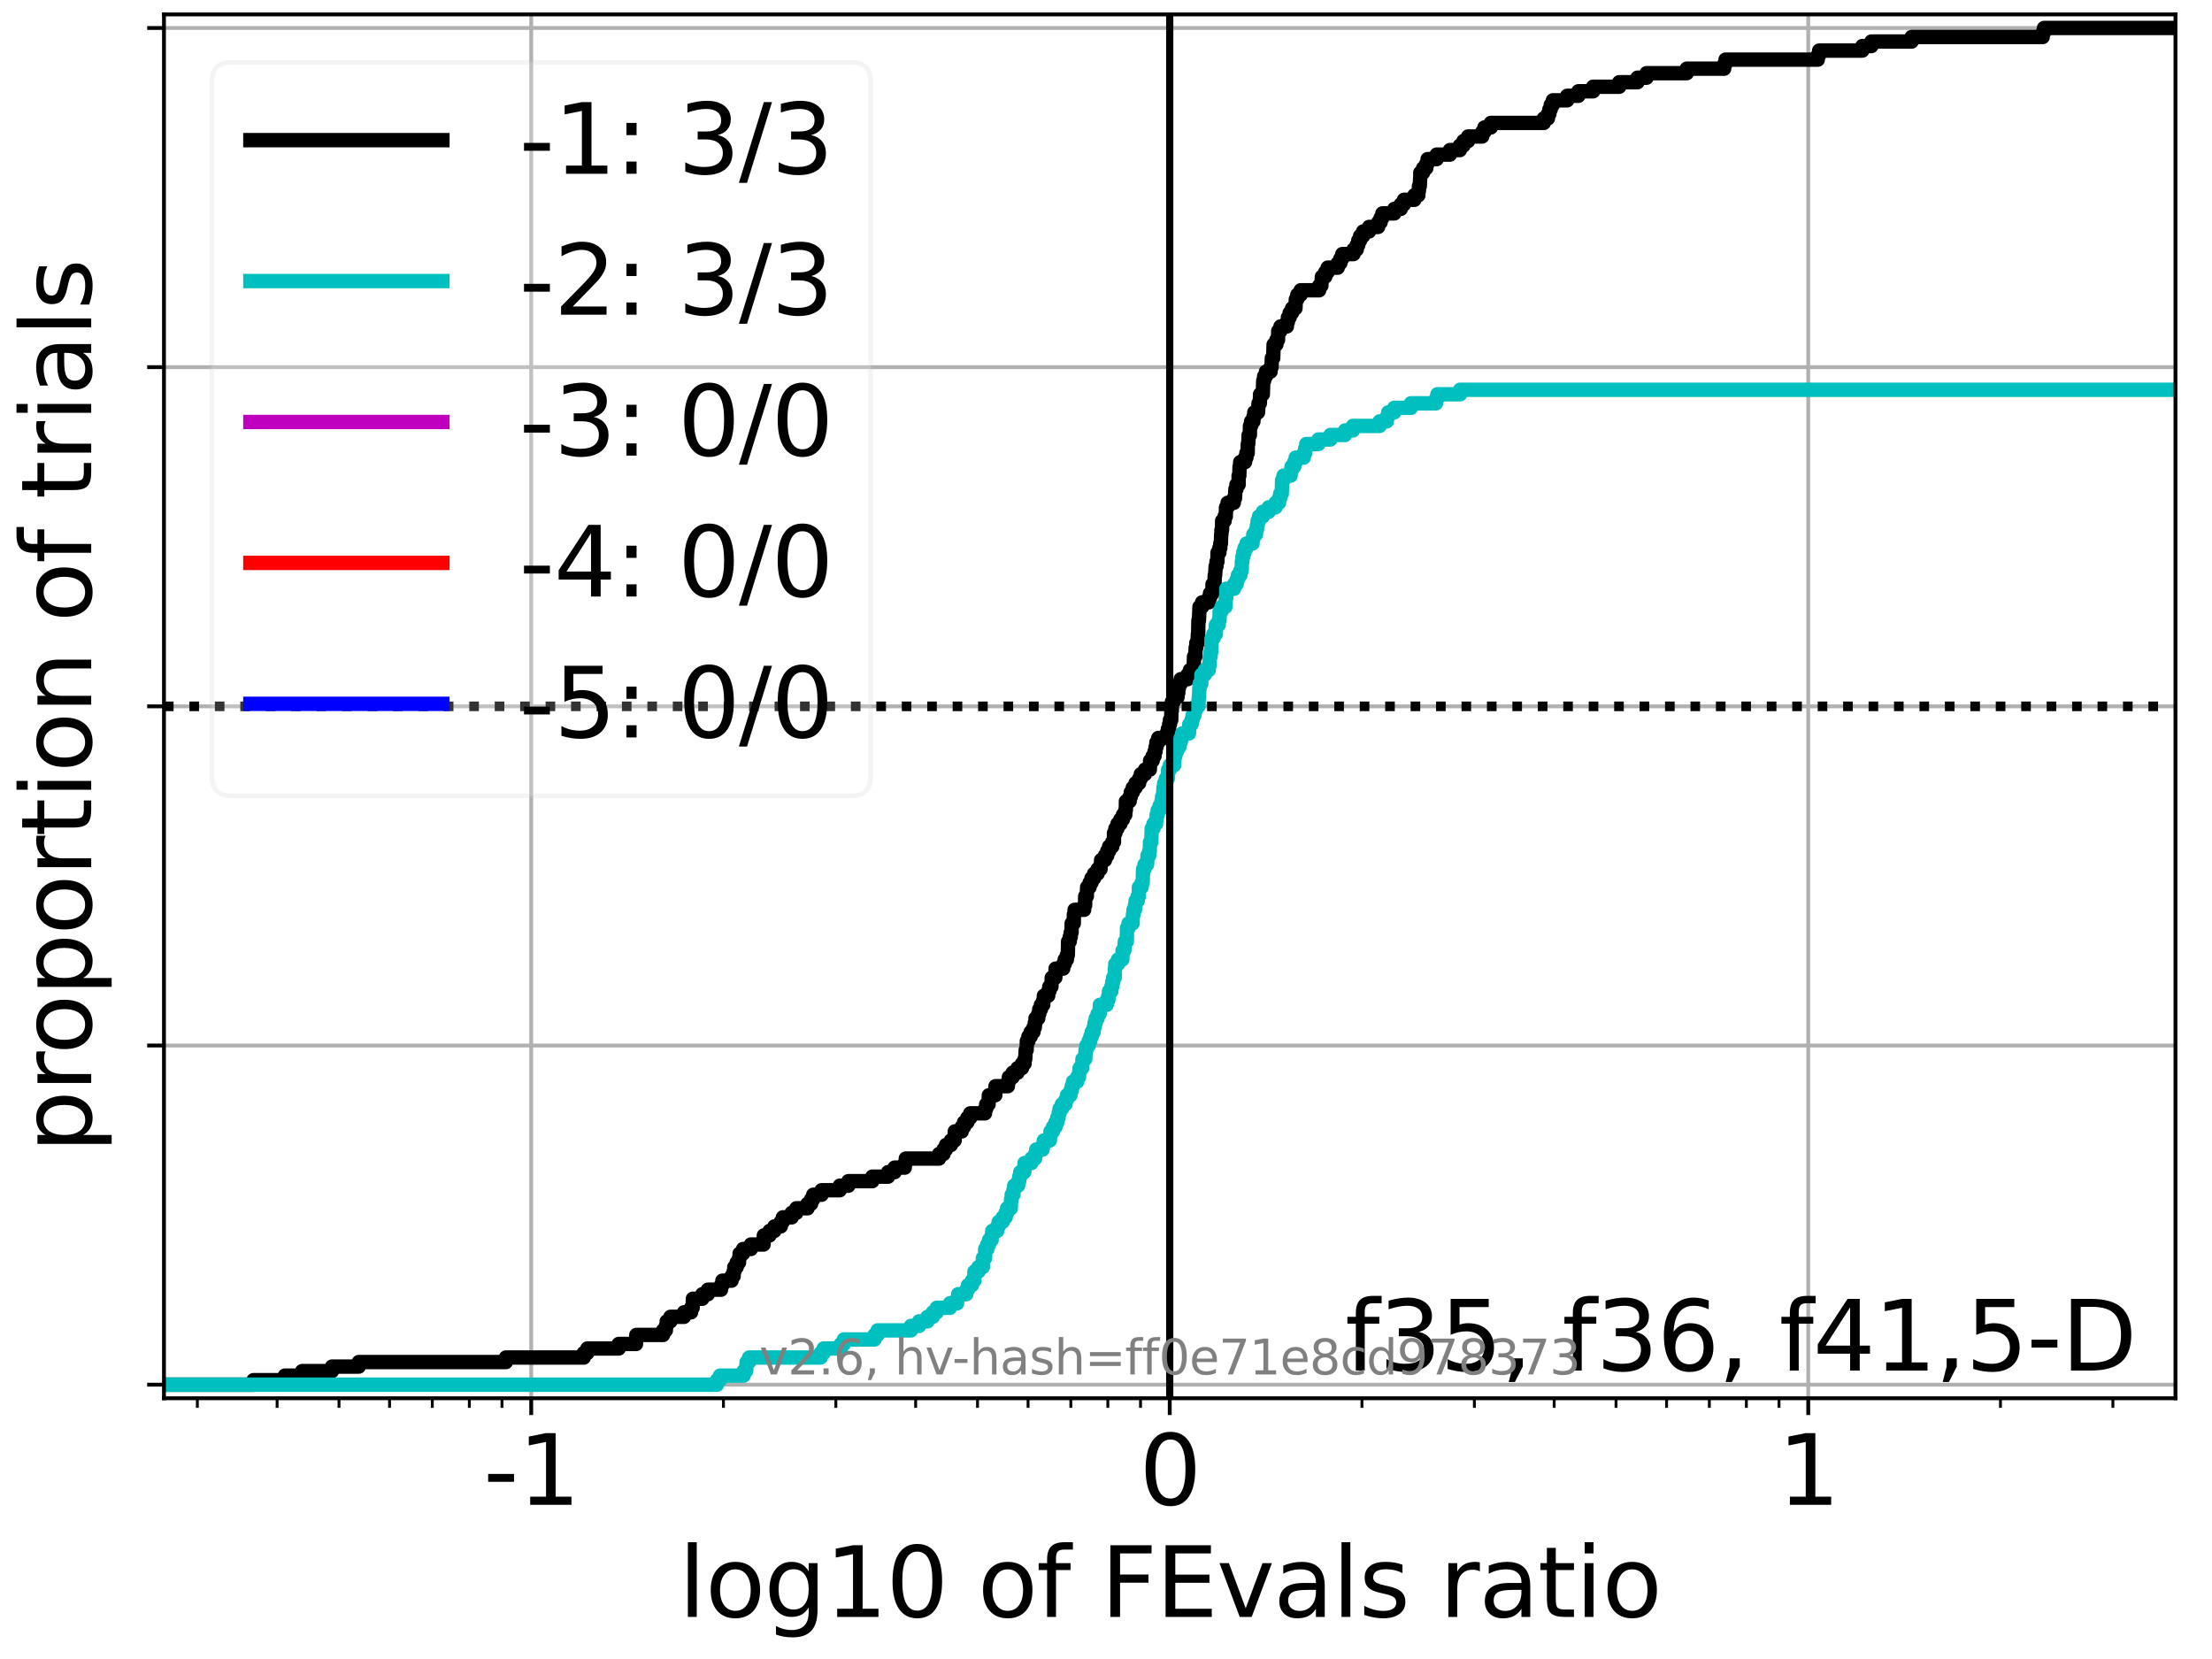 <?xml version="1.0" encoding="utf-8" standalone="no"?>
<!DOCTYPE svg PUBLIC "-//W3C//DTD SVG 1.1//EN"
  "http://www.w3.org/Graphics/SVG/1.1/DTD/svg11.dtd">
<svg xmlns:xlink="http://www.w3.org/1999/xlink" width="460.8pt" height="345.6pt" viewBox="0 0 460.8 345.6" xmlns="http://www.w3.org/2000/svg" version="1.1">
 <defs>
  <style type="text/css">*{stroke-linejoin: round; stroke-linecap: butt}</style>
 </defs>
 <g id="figure_1">
  <g id="patch_1">
   <path d="M 0 345.6 
L 460.8 345.6 
L 460.8 0 
L 0 0 
z
" style="fill: #ffffff"/>
  </g>
  <g id="axes_1">
   <g id="patch_2">
    <path d="M 34.16 291.28 
L 453.192 291.28 
L 453.192 3 
L 34.16 3 
z
" style="fill: #ffffff"/>
   </g>
   <g id="matplotlib.axis_1">
    <g id="xtick_1">
     <g id="line2d_1">
      <path d="M 110.661 291.28 
L 110.661 3 
" clip-path="url(#p2dbc96696a)" style="fill: none; stroke: #b0b0b0; stroke-width: 0.8; stroke-linecap: square"/>
     </g>
     <g id="line2d_2">
      <defs>
       <path id="m1ce95de4ff" d="M 0 0 
L 0 3.5 
" style="stroke: #000000; stroke-width: 0.8"/>
      </defs>
      <g>
       <use xlink:href="#m1ce95de4ff" x="110.661" y="291.28" style="stroke: #000000; stroke-width: 0.8"/>
      </g>
     </g>
     <g id="text_1">
      <!-- -1 -->
      <g transform="translate(100.691 313.477) scale(0.2 -0.2)">
       <defs>
        <path id="DejaVuSans-2d" d="M 313 2009 
L 1997 2009 
L 1997 1497 
L 313 1497 
L 313 2009 
z
" transform="scale(0.016)"/>
        <path id="DejaVuSans-31" d="M 794 531 
L 1825 531 
L 1825 4091 
L 703 3866 
L 703 4441 
L 1819 4666 
L 2450 4666 
L 2450 531 
L 3481 531 
L 3481 0 
L 794 0 
L 794 531 
z
" transform="scale(0.016)"/>
       </defs>
       <use xlink:href="#DejaVuSans-2d"/>
       <use xlink:href="#DejaVuSans-31" x="36.084"/>
      </g>
     </g>
    </g>
    <g id="xtick_2">
     <g id="line2d_3">
      <path d="M 243.676 291.28 
L 243.676 3 
" clip-path="url(#p2dbc96696a)" style="fill: none; stroke: #b0b0b0; stroke-width: 0.8; stroke-linecap: square"/>
     </g>
     <g id="line2d_4">
      <g>
       <use xlink:href="#m1ce95de4ff" x="243.676" y="291.28" style="stroke: #000000; stroke-width: 0.8"/>
      </g>
     </g>
     <g id="text_2">
      <!-- 0 -->
      <g transform="translate(237.314 313.477) scale(0.2 -0.2)">
       <defs>
        <path id="DejaVuSans-30" d="M 2034 4250 
Q 1547 4250 1301 3770 
Q 1056 3291 1056 2328 
Q 1056 1369 1301 889 
Q 1547 409 2034 409 
Q 2525 409 2770 889 
Q 3016 1369 3016 2328 
Q 3016 3291 2770 3770 
Q 2525 4250 2034 4250 
z
M 2034 4750 
Q 2819 4750 3233 4129 
Q 3647 3509 3647 2328 
Q 3647 1150 3233 529 
Q 2819 -91 2034 -91 
Q 1250 -91 836 529 
Q 422 1150 422 2328 
Q 422 3509 836 4129 
Q 1250 4750 2034 4750 
z
" transform="scale(0.016)"/>
       </defs>
       <use xlink:href="#DejaVuSans-30"/>
      </g>
     </g>
    </g>
    <g id="xtick_3">
     <g id="line2d_5">
      <path d="M 376.691 291.28 
L 376.691 3 
" clip-path="url(#p2dbc96696a)" style="fill: none; stroke: #b0b0b0; stroke-width: 0.8; stroke-linecap: square"/>
     </g>
     <g id="line2d_6">
      <g>
       <use xlink:href="#m1ce95de4ff" x="376.691" y="291.28" style="stroke: #000000; stroke-width: 0.8"/>
      </g>
     </g>
     <g id="text_3">
      <!-- 1 -->
      <g transform="translate(370.328 313.477) scale(0.2 -0.2)">
       <use xlink:href="#DejaVuSans-31"/>
      </g>
     </g>
    </g>
    <g id="xtick_4">
     <g id="line2d_7">
      <defs>
       <path id="mf9bab239f4" d="M 0 0 
L 0 2 
" style="stroke: #000000; stroke-width: 0.6"/>
      </defs>
      <g>
       <use xlink:href="#mf9bab239f4" x="41.111" y="291.28" style="stroke: #000000; stroke-width: 0.6"/>
      </g>
     </g>
    </g>
    <g id="xtick_5">
     <g id="line2d_8">
      <g>
       <use xlink:href="#mf9bab239f4" x="57.729" y="291.28" style="stroke: #000000; stroke-width: 0.6"/>
      </g>
     </g>
    </g>
    <g id="xtick_6">
     <g id="line2d_9">
      <g>
       <use xlink:href="#mf9bab239f4" x="70.62" y="291.28" style="stroke: #000000; stroke-width: 0.6"/>
      </g>
     </g>
    </g>
    <g id="xtick_7">
     <g id="line2d_10">
      <g>
       <use xlink:href="#mf9bab239f4" x="81.152" y="291.28" style="stroke: #000000; stroke-width: 0.6"/>
      </g>
     </g>
    </g>
    <g id="xtick_8">
     <g id="line2d_11">
      <g>
       <use xlink:href="#mf9bab239f4" x="90.057" y="291.28" style="stroke: #000000; stroke-width: 0.6"/>
      </g>
     </g>
    </g>
    <g id="xtick_9">
     <g id="line2d_12">
      <g>
       <use xlink:href="#mf9bab239f4" x="97.771" y="291.28" style="stroke: #000000; stroke-width: 0.6"/>
      </g>
     </g>
    </g>
    <g id="xtick_10">
     <g id="line2d_13">
      <g>
       <use xlink:href="#mf9bab239f4" x="104.575" y="291.28" style="stroke: #000000; stroke-width: 0.6"/>
      </g>
     </g>
    </g>
    <g id="xtick_11">
     <g id="line2d_14">
      <g>
       <use xlink:href="#mf9bab239f4" x="150.703" y="291.28" style="stroke: #000000; stroke-width: 0.6"/>
      </g>
     </g>
    </g>
    <g id="xtick_12">
     <g id="line2d_15">
      <g>
       <use xlink:href="#mf9bab239f4" x="174.125" y="291.28" style="stroke: #000000; stroke-width: 0.6"/>
      </g>
     </g>
    </g>
    <g id="xtick_13">
     <g id="line2d_16">
      <g>
       <use xlink:href="#mf9bab239f4" x="190.744" y="291.28" style="stroke: #000000; stroke-width: 0.6"/>
      </g>
     </g>
    </g>
    <g id="xtick_14">
     <g id="line2d_17">
      <g>
       <use xlink:href="#mf9bab239f4" x="203.635" y="291.28" style="stroke: #000000; stroke-width: 0.6"/>
      </g>
     </g>
    </g>
    <g id="xtick_15">
     <g id="line2d_18">
      <g>
       <use xlink:href="#mf9bab239f4" x="214.167" y="291.28" style="stroke: #000000; stroke-width: 0.6"/>
      </g>
     </g>
    </g>
    <g id="xtick_16">
     <g id="line2d_19">
      <g>
       <use xlink:href="#mf9bab239f4" x="223.072" y="291.28" style="stroke: #000000; stroke-width: 0.6"/>
      </g>
     </g>
    </g>
    <g id="xtick_17">
     <g id="line2d_20">
      <g>
       <use xlink:href="#mf9bab239f4" x="230.786" y="291.28" style="stroke: #000000; stroke-width: 0.6"/>
      </g>
     </g>
    </g>
    <g id="xtick_18">
     <g id="line2d_21">
      <g>
       <use xlink:href="#mf9bab239f4" x="237.59" y="291.28" style="stroke: #000000; stroke-width: 0.6"/>
      </g>
     </g>
    </g>
    <g id="xtick_19">
     <g id="line2d_22">
      <g>
       <use xlink:href="#mf9bab239f4" x="283.717" y="291.28" style="stroke: #000000; stroke-width: 0.6"/>
      </g>
     </g>
    </g>
    <g id="xtick_20">
     <g id="line2d_23">
      <g>
       <use xlink:href="#mf9bab239f4" x="307.14" y="291.28" style="stroke: #000000; stroke-width: 0.6"/>
      </g>
     </g>
    </g>
    <g id="xtick_21">
     <g id="line2d_24">
      <g>
       <use xlink:href="#mf9bab239f4" x="323.759" y="291.28" style="stroke: #000000; stroke-width: 0.6"/>
      </g>
     </g>
    </g>
    <g id="xtick_22">
     <g id="line2d_25">
      <g>
       <use xlink:href="#mf9bab239f4" x="336.649" y="291.28" style="stroke: #000000; stroke-width: 0.6"/>
      </g>
     </g>
    </g>
    <g id="xtick_23">
     <g id="line2d_26">
      <g>
       <use xlink:href="#mf9bab239f4" x="347.182" y="291.28" style="stroke: #000000; stroke-width: 0.6"/>
      </g>
     </g>
    </g>
    <g id="xtick_24">
     <g id="line2d_27">
      <g>
       <use xlink:href="#mf9bab239f4" x="356.086" y="291.28" style="stroke: #000000; stroke-width: 0.6"/>
      </g>
     </g>
    </g>
    <g id="xtick_25">
     <g id="line2d_28">
      <g>
       <use xlink:href="#mf9bab239f4" x="363.8" y="291.28" style="stroke: #000000; stroke-width: 0.6"/>
      </g>
     </g>
    </g>
    <g id="xtick_26">
     <g id="line2d_29">
      <g>
       <use xlink:href="#mf9bab239f4" x="370.604" y="291.28" style="stroke: #000000; stroke-width: 0.6"/>
      </g>
     </g>
    </g>
    <g id="xtick_27">
     <g id="line2d_30">
      <g>
       <use xlink:href="#mf9bab239f4" x="416.732" y="291.28" style="stroke: #000000; stroke-width: 0.6"/>
      </g>
     </g>
    </g>
    <g id="xtick_28">
     <g id="line2d_31">
      <g>
       <use xlink:href="#mf9bab239f4" x="440.155" y="291.28" style="stroke: #000000; stroke-width: 0.6"/>
      </g>
     </g>
    </g>
    <g id="text_4">
     <!-- log10 of FEvals ratio -->
     <g transform="translate(141.371 336.833) scale(0.2 -0.2)">
      <defs>
       <path id="DejaVuSans-6c" d="M 603 4863 
L 1178 4863 
L 1178 0 
L 603 0 
L 603 4863 
z
" transform="scale(0.016)"/>
       <path id="DejaVuSans-6f" d="M 1959 3097 
Q 1497 3097 1228 2736 
Q 959 2375 959 1747 
Q 959 1119 1226 758 
Q 1494 397 1959 397 
Q 2419 397 2687 759 
Q 2956 1122 2956 1747 
Q 2956 2369 2687 2733 
Q 2419 3097 1959 3097 
z
M 1959 3584 
Q 2709 3584 3137 3096 
Q 3566 2609 3566 1747 
Q 3566 888 3137 398 
Q 2709 -91 1959 -91 
Q 1206 -91 779 398 
Q 353 888 353 1747 
Q 353 2609 779 3096 
Q 1206 3584 1959 3584 
z
" transform="scale(0.016)"/>
       <path id="DejaVuSans-67" d="M 2906 1791 
Q 2906 2416 2648 2759 
Q 2391 3103 1925 3103 
Q 1463 3103 1205 2759 
Q 947 2416 947 1791 
Q 947 1169 1205 825 
Q 1463 481 1925 481 
Q 2391 481 2648 825 
Q 2906 1169 2906 1791 
z
M 3481 434 
Q 3481 -459 3084 -895 
Q 2688 -1331 1869 -1331 
Q 1566 -1331 1297 -1286 
Q 1028 -1241 775 -1147 
L 775 -588 
Q 1028 -725 1275 -790 
Q 1522 -856 1778 -856 
Q 2344 -856 2625 -561 
Q 2906 -266 2906 331 
L 2906 616 
Q 2728 306 2450 153 
Q 2172 0 1784 0 
Q 1141 0 747 490 
Q 353 981 353 1791 
Q 353 2603 747 3093 
Q 1141 3584 1784 3584 
Q 2172 3584 2450 3431 
Q 2728 3278 2906 2969 
L 2906 3500 
L 3481 3500 
L 3481 434 
z
" transform="scale(0.016)"/>
       <path id="DejaVuSans-20" transform="scale(0.016)"/>
       <path id="DejaVuSans-66" d="M 2375 4863 
L 2375 4384 
L 1825 4384 
Q 1516 4384 1395 4259 
Q 1275 4134 1275 3809 
L 1275 3500 
L 2222 3500 
L 2222 3053 
L 1275 3053 
L 1275 0 
L 697 0 
L 697 3053 
L 147 3053 
L 147 3500 
L 697 3500 
L 697 3744 
Q 697 4328 969 4595 
Q 1241 4863 1831 4863 
L 2375 4863 
z
" transform="scale(0.016)"/>
       <path id="DejaVuSans-46" d="M 628 4666 
L 3309 4666 
L 3309 4134 
L 1259 4134 
L 1259 2759 
L 3109 2759 
L 3109 2228 
L 1259 2228 
L 1259 0 
L 628 0 
L 628 4666 
z
" transform="scale(0.016)"/>
       <path id="DejaVuSans-45" d="M 628 4666 
L 3578 4666 
L 3578 4134 
L 1259 4134 
L 1259 2753 
L 3481 2753 
L 3481 2222 
L 1259 2222 
L 1259 531 
L 3634 531 
L 3634 0 
L 628 0 
L 628 4666 
z
" transform="scale(0.016)"/>
       <path id="DejaVuSans-76" d="M 191 3500 
L 800 3500 
L 1894 563 
L 2988 3500 
L 3597 3500 
L 2284 0 
L 1503 0 
L 191 3500 
z
" transform="scale(0.016)"/>
       <path id="DejaVuSans-61" d="M 2194 1759 
Q 1497 1759 1228 1600 
Q 959 1441 959 1056 
Q 959 750 1161 570 
Q 1363 391 1709 391 
Q 2188 391 2477 730 
Q 2766 1069 2766 1631 
L 2766 1759 
L 2194 1759 
z
M 3341 1997 
L 3341 0 
L 2766 0 
L 2766 531 
Q 2569 213 2275 61 
Q 1981 -91 1556 -91 
Q 1019 -91 701 211 
Q 384 513 384 1019 
Q 384 1609 779 1909 
Q 1175 2209 1959 2209 
L 2766 2209 
L 2766 2266 
Q 2766 2663 2505 2880 
Q 2244 3097 1772 3097 
Q 1472 3097 1187 3025 
Q 903 2953 641 2809 
L 641 3341 
Q 956 3463 1253 3523 
Q 1550 3584 1831 3584 
Q 2591 3584 2966 3190 
Q 3341 2797 3341 1997 
z
" transform="scale(0.016)"/>
       <path id="DejaVuSans-73" d="M 2834 3397 
L 2834 2853 
Q 2591 2978 2328 3040 
Q 2066 3103 1784 3103 
Q 1356 3103 1142 2972 
Q 928 2841 928 2578 
Q 928 2378 1081 2264 
Q 1234 2150 1697 2047 
L 1894 2003 
Q 2506 1872 2764 1633 
Q 3022 1394 3022 966 
Q 3022 478 2636 193 
Q 2250 -91 1575 -91 
Q 1294 -91 989 -36 
Q 684 19 347 128 
L 347 722 
Q 666 556 975 473 
Q 1284 391 1588 391 
Q 1994 391 2212 530 
Q 2431 669 2431 922 
Q 2431 1156 2273 1281 
Q 2116 1406 1581 1522 
L 1381 1569 
Q 847 1681 609 1914 
Q 372 2147 372 2553 
Q 372 3047 722 3315 
Q 1072 3584 1716 3584 
Q 2034 3584 2315 3537 
Q 2597 3491 2834 3397 
z
" transform="scale(0.016)"/>
       <path id="DejaVuSans-72" d="M 2631 2963 
Q 2534 3019 2420 3045 
Q 2306 3072 2169 3072 
Q 1681 3072 1420 2755 
Q 1159 2438 1159 1844 
L 1159 0 
L 581 0 
L 581 3500 
L 1159 3500 
L 1159 2956 
Q 1341 3275 1631 3429 
Q 1922 3584 2338 3584 
Q 2397 3584 2469 3576 
Q 2541 3569 2628 3553 
L 2631 2963 
z
" transform="scale(0.016)"/>
       <path id="DejaVuSans-74" d="M 1172 4494 
L 1172 3500 
L 2356 3500 
L 2356 3053 
L 1172 3053 
L 1172 1153 
Q 1172 725 1289 603 
Q 1406 481 1766 481 
L 2356 481 
L 2356 0 
L 1766 0 
Q 1100 0 847 248 
Q 594 497 594 1153 
L 594 3053 
L 172 3053 
L 172 3500 
L 594 3500 
L 594 4494 
L 1172 4494 
z
" transform="scale(0.016)"/>
       <path id="DejaVuSans-69" d="M 603 3500 
L 1178 3500 
L 1178 0 
L 603 0 
L 603 3500 
z
M 603 4863 
L 1178 4863 
L 1178 4134 
L 603 4134 
L 603 4863 
z
" transform="scale(0.016)"/>
      </defs>
      <use xlink:href="#DejaVuSans-6c"/>
      <use xlink:href="#DejaVuSans-6f" x="27.783"/>
      <use xlink:href="#DejaVuSans-67" x="88.965"/>
      <use xlink:href="#DejaVuSans-31" x="152.441"/>
      <use xlink:href="#DejaVuSans-30" x="216.064"/>
      <use xlink:href="#DejaVuSans-20" x="279.688"/>
      <use xlink:href="#DejaVuSans-6f" x="311.475"/>
      <use xlink:href="#DejaVuSans-66" x="372.656"/>
      <use xlink:href="#DejaVuSans-20" x="407.861"/>
      <use xlink:href="#DejaVuSans-46" x="439.648"/>
      <use xlink:href="#DejaVuSans-45" x="497.168"/>
      <use xlink:href="#DejaVuSans-76" x="560.352"/>
      <use xlink:href="#DejaVuSans-61" x="619.531"/>
      <use xlink:href="#DejaVuSans-6c" x="680.811"/>
      <use xlink:href="#DejaVuSans-73" x="708.594"/>
      <use xlink:href="#DejaVuSans-20" x="760.693"/>
      <use xlink:href="#DejaVuSans-72" x="792.48"/>
      <use xlink:href="#DejaVuSans-61" x="833.594"/>
      <use xlink:href="#DejaVuSans-74" x="894.873"/>
      <use xlink:href="#DejaVuSans-69" x="934.082"/>
      <use xlink:href="#DejaVuSans-6f" x="961.865"/>
     </g>
    </g>
   </g>
   <g id="matplotlib.axis_2">
    <g id="ytick_1">
     <g id="line2d_32">
      <path d="M 34.16 288.454 
L 453.192 288.454 
" clip-path="url(#p2dbc96696a)" style="fill: none; stroke: #b0b0b0; stroke-width: 0.8; stroke-linecap: square"/>
     </g>
     <g id="line2d_33">
      <defs>
       <path id="ma109511463" d="M 0 0 
L -3.5 0 
" style="stroke: #000000; stroke-width: 0.8"/>
      </defs>
      <g>
       <use xlink:href="#ma109511463" x="34.16" y="288.454" style="stroke: #000000; stroke-width: 0.8"/>
      </g>
     </g>
    </g>
    <g id="ytick_2">
     <g id="line2d_34">
      <path d="M 34.16 217.797 
L 453.192 217.797 
" clip-path="url(#p2dbc96696a)" style="fill: none; stroke: #b0b0b0; stroke-width: 0.8; stroke-linecap: square"/>
     </g>
     <g id="line2d_35">
      <g>
       <use xlink:href="#ma109511463" x="34.16" y="217.797" style="stroke: #000000; stroke-width: 0.8"/>
      </g>
     </g>
    </g>
    <g id="ytick_3">
     <g id="line2d_36">
      <path d="M 34.16 147.14 
L 453.192 147.14 
" clip-path="url(#p2dbc96696a)" style="fill: none; stroke: #b0b0b0; stroke-width: 0.8; stroke-linecap: square"/>
     </g>
     <g id="line2d_37">
      <g>
       <use xlink:href="#ma109511463" x="34.16" y="147.14" style="stroke: #000000; stroke-width: 0.8"/>
      </g>
     </g>
    </g>
    <g id="ytick_4">
     <g id="line2d_38">
      <path d="M 34.16 76.483 
L 453.192 76.483 
" clip-path="url(#p2dbc96696a)" style="fill: none; stroke: #b0b0b0; stroke-width: 0.8; stroke-linecap: square"/>
     </g>
     <g id="line2d_39">
      <g>
       <use xlink:href="#ma109511463" x="34.16" y="76.483" style="stroke: #000000; stroke-width: 0.8"/>
      </g>
     </g>
    </g>
    <g id="ytick_5">
     <g id="line2d_40">
      <path d="M 34.16 5.826 
L 453.192 5.826 
" clip-path="url(#p2dbc96696a)" style="fill: none; stroke: #b0b0b0; stroke-width: 0.8; stroke-linecap: square"/>
     </g>
     <g id="line2d_41">
      <g>
       <use xlink:href="#ma109511463" x="34.16" y="5.826" style="stroke: #000000; stroke-width: 0.8"/>
      </g>
     </g>
    </g>
    <g id="text_5">
     <!-- proportion of trials -->
     <g transform="translate(19.001 240.146) rotate(-90) scale(0.2 -0.2)">
      <defs>
       <path id="DejaVuSans-70" d="M 1159 525 
L 1159 -1331 
L 581 -1331 
L 581 3500 
L 1159 3500 
L 1159 2969 
Q 1341 3281 1617 3432 
Q 1894 3584 2278 3584 
Q 2916 3584 3314 3078 
Q 3713 2572 3713 1747 
Q 3713 922 3314 415 
Q 2916 -91 2278 -91 
Q 1894 -91 1617 61 
Q 1341 213 1159 525 
z
M 3116 1747 
Q 3116 2381 2855 2742 
Q 2594 3103 2138 3103 
Q 1681 3103 1420 2742 
Q 1159 2381 1159 1747 
Q 1159 1113 1420 752 
Q 1681 391 2138 391 
Q 2594 391 2855 752 
Q 3116 1113 3116 1747 
z
" transform="scale(0.016)"/>
       <path id="DejaVuSans-6e" d="M 3513 2113 
L 3513 0 
L 2938 0 
L 2938 2094 
Q 2938 2591 2744 2837 
Q 2550 3084 2163 3084 
Q 1697 3084 1428 2787 
Q 1159 2491 1159 1978 
L 1159 0 
L 581 0 
L 581 3500 
L 1159 3500 
L 1159 2956 
Q 1366 3272 1645 3428 
Q 1925 3584 2291 3584 
Q 2894 3584 3203 3211 
Q 3513 2838 3513 2113 
z
" transform="scale(0.016)"/>
      </defs>
      <use xlink:href="#DejaVuSans-70"/>
      <use xlink:href="#DejaVuSans-72" x="63.477"/>
      <use xlink:href="#DejaVuSans-6f" x="102.34"/>
      <use xlink:href="#DejaVuSans-70" x="163.521"/>
      <use xlink:href="#DejaVuSans-6f" x="226.998"/>
      <use xlink:href="#DejaVuSans-72" x="288.18"/>
      <use xlink:href="#DejaVuSans-74" x="329.293"/>
      <use xlink:href="#DejaVuSans-69" x="368.502"/>
      <use xlink:href="#DejaVuSans-6f" x="396.285"/>
      <use xlink:href="#DejaVuSans-6e" x="457.467"/>
      <use xlink:href="#DejaVuSans-20" x="520.846"/>
      <use xlink:href="#DejaVuSans-6f" x="552.633"/>
      <use xlink:href="#DejaVuSans-66" x="613.814"/>
      <use xlink:href="#DejaVuSans-20" x="649.02"/>
      <use xlink:href="#DejaVuSans-74" x="680.807"/>
      <use xlink:href="#DejaVuSans-72" x="720.016"/>
      <use xlink:href="#DejaVuSans-69" x="761.129"/>
      <use xlink:href="#DejaVuSans-61" x="788.912"/>
      <use xlink:href="#DejaVuSans-6c" x="850.191"/>
      <use xlink:href="#DejaVuSans-73" x="877.975"/>
     </g>
    </g>
   </g>
   <g id="line2d_42">
    <path d="M 34.16 288.454 
L 52.81 288.454 
L 52.81 287.512 
L 59.344 287.512 
L 59.344 286.57 
L 62.938 286.57 
L 62.938 285.627 
L 69.162 285.627 
L 69.162 284.685 
L 74.743 284.685 
L 74.743 283.743 
L 105.389 283.743 
L 105.389 282.801 
L 121.606 282.801 
L 121.606 281.859 
L 122.361 281.859 
L 122.361 280.917 
L 128.894 280.917 
L 128.894 279.975 
L 132.489 279.975 
L 132.564 278.091 
L 138.129 278.091 
L 138.129 277.149 
L 138.713 277.149 
L 138.713 276.207 
L 138.889 276.207 
L 138.889 275.264 
L 139.664 275.264 
L 139.664 274.322 
L 142.484 274.322 
L 142.484 273.38 
L 143.958 273.38 
L 143.958 272.438 
L 144.294 272.438 
L 144.345 270.554 
L 146.295 270.554 
L 146.295 269.612 
L 147.463 269.612 
L 147.463 268.67 
L 150.196 268.67 
L 150.196 267.728 
L 150.491 267.728 
L 150.491 266.786 
L 152.394 266.786 
L 152.394 265.844 
L 152.828 265.844 
L 152.828 264.901 
L 152.968 264.901 
L 152.968 263.959 
L 153.465 263.959 
L 153.465 263.017 
L 153.948 263.017 
L 153.948 262.075 
L 154.086 262.075 
L 154.086 261.133 
L 154.798 261.133 
L 154.798 260.191 
L 156.423 260.191 
L 156.423 259.249 
L 159.067 259.249 
L 159.126 257.365 
L 160.31 257.365 
L 160.31 256.423 
L 161.332 256.423 
L 161.332 255.481 
L 162.647 255.481 
L 162.647 254.538 
L 163.086 254.538 
L 163.086 253.596 
L 164.926 253.596 
L 164.926 252.654 
L 165.891 252.654 
L 165.891 251.712 
L 168.228 251.712 
L 168.228 250.77 
L 168.971 250.77 
L 168.971 249.828 
L 169.412 249.828 
L 169.412 248.886 
L 171.15 248.886 
L 171.15 247.944 
L 174.94 247.944 
L 174.94 247.002 
L 176.731 247.002 
L 176.731 246.06 
L 181.712 246.06 
L 181.712 245.118 
L 185.002 245.118 
L 185.002 244.175 
L 186.36 244.175 
L 186.36 243.233 
L 188.478 243.233 
L 188.478 242.291 
L 188.694 242.291 
L 188.694 241.349 
L 195.618 241.349 
L 195.618 240.407 
L 196.537 240.407 
L 196.537 239.465 
L 197.07 239.465 
L 197.07 238.523 
L 198.096 238.523 
L 198.096 237.581 
L 198.874 237.581 
L 198.901 235.697 
L 200.339 235.697 
L 200.339 234.755 
L 200.821 234.755 
L 200.821 233.812 
L 201.508 233.812 
L 201.508 232.87 
L 202.114 232.87 
L 202.114 231.928 
L 205.191 231.928 
L 205.191 230.986 
L 205.445 230.986 
L 205.445 230.044 
L 205.941 230.044 
L 206 228.16 
L 207.333 228.16 
L 207.377 226.276 
L 209.96 226.276 
L 209.96 225.334 
L 210.163 225.334 
L 210.163 224.392 
L 210.969 224.392 
L 210.969 223.449 
L 211.979 223.449 
L 211.979 222.507 
L 212.901 222.507 
L 212.901 221.565 
L 213.433 221.565 
L 213.433 220.623 
L 213.575 220.623 
L 213.675 218.739 
L 213.867 218.739 
L 213.915 216.855 
L 214.238 216.855 
L 214.238 215.913 
L 214.721 215.913 
L 214.721 214.971 
L 215.298 214.971 
L 215.298 214.028 
L 215.573 214.028 
L 215.573 213.086 
L 215.718 213.086 
L 215.718 212.144 
L 216.285 212.144 
L 216.285 211.202 
L 216.496 211.202 
L 216.496 210.26 
L 216.844 210.26 
L 216.844 209.318 
L 217.327 209.318 
L 217.327 208.376 
L 217.461 208.376 
L 217.461 207.434 
L 218.357 207.434 
L 218.357 206.492 
L 218.592 206.492 
L 218.592 205.55 
L 219.035 205.55 
L 219.093 203.665 
L 219.84 203.665 
L 219.899 201.781 
L 221.474 201.781 
L 221.474 200.839 
L 221.797 200.839 
L 221.797 199.897 
L 222.251 199.897 
L 222.251 198.955 
L 222.447 198.955 
L 222.505 196.129 
L 222.846 196.129 
L 222.846 195.187 
L 223.054 195.187 
L 223.054 194.245 
L 223.23 194.245 
L 223.248 192.36 
L 223.685 192.36 
L 223.711 190.476 
L 223.859 190.476 
L 223.859 189.534 
L 225.846 189.534 
L 225.846 188.592 
L 226.048 188.592 
L 226.069 186.708 
L 226.405 186.708 
L 226.466 184.824 
L 226.98 184.824 
L 226.98 183.882 
L 227.378 183.882 
L 227.378 182.939 
L 227.93 182.939 
L 227.93 181.997 
L 228.659 181.997 
L 228.659 181.055 
L 229.266 181.055 
L 229.266 180.113 
L 229.379 180.113 
L 229.379 179.171 
L 230.184 179.171 
L 230.184 178.229 
L 230.659 178.229 
L 230.659 177.287 
L 231.048 177.287 
L 231.048 176.345 
L 231.71 176.345 
L 231.71 175.403 
L 232.061 175.403 
L 232.07 173.519 
L 232.367 173.519 
L 232.367 172.576 
L 232.791 172.576 
L 232.791 171.634 
L 233.397 171.634 
L 233.397 170.692 
L 233.929 170.692 
L 233.929 169.75 
L 234.411 169.75 
L 234.411 168.808 
L 234.53 168.808 
L 234.552 166.924 
L 235.324 166.924 
L 235.324 165.982 
L 235.568 165.982 
L 235.568 165.04 
L 235.979 165.04 
L 235.979 164.098 
L 236.553 164.098 
L 236.553 163.156 
L 237.294 163.156 
L 237.294 162.213 
L 237.651 162.213 
L 237.651 161.271 
L 238.521 161.271 
L 238.521 160.329 
L 239.531 160.329 
L 239.589 158.445 
L 240.129 158.445 
L 240.129 157.503 
L 240.512 157.503 
L 240.512 156.561 
L 240.726 156.561 
L 240.726 155.619 
L 240.903 155.619 
L 240.903 154.677 
L 241.287 154.677 
L 241.287 153.735 
L 243.012 153.735 
L 243.012 152.793 
L 243.298 152.793 
L 243.298 151.85 
L 243.55 151.85 
L 243.55 150.908 
L 243.724 150.908 
L 243.724 149.966 
L 243.995 149.966 
L 244.011 148.082 
L 244.108 148.082 
L 244.128 146.198 
L 244.478 146.198 
L 244.478 145.256 
L 245.291 145.256 
L 245.291 144.314 
L 245.464 144.314 
L 245.464 143.372 
L 245.585 143.372 
L 245.585 142.43 
L 245.968 142.43 
L 245.968 141.487 
L 247.398 141.487 
L 247.398 140.545 
L 247.88 140.545 
L 247.88 139.603 
L 248.661 139.603 
L 248.734 136.777 
L 248.992 136.777 
L 249.086 134.893 
L 249.216 134.893 
L 249.216 133.951 
L 249.467 133.951 
L 249.546 132.067 
L 249.597 132.067 
L 249.656 129.24 
L 249.767 129.24 
L 249.875 126.414 
L 250.424 126.414 
L 250.424 125.472 
L 251.813 125.472 
L 251.813 124.53 
L 252.073 124.53 
L 252.073 123.588 
L 252.587 123.588 
L 252.588 121.704 
L 253 121.704 
L 253.058 119.819 
L 253.14 119.819 
L 253.245 117.935 
L 253.426 117.935 
L 253.426 116.993 
L 253.617 116.993 
L 253.633 115.109 
L 254.017 115.109 
L 254.017 114.167 
L 254.208 114.167 
L 254.208 113.225 
L 254.336 113.225 
L 254.394 111.341 
L 254.448 111.341 
L 254.448 110.398 
L 254.577 110.398 
L 254.592 108.514 
L 255.105 108.514 
L 255.105 107.572 
L 255.352 107.572 
L 255.408 105.688 
L 255.724 105.688 
L 255.724 104.746 
L 257.019 104.746 
L 257.019 103.804 
L 257.269 103.804 
L 257.358 101.92 
L 257.566 101.92 
L 257.566 100.978 
L 258.024 100.978 
L 258.029 99.093 
L 258.172 99.093 
L 258.223 97.209 
L 258.355 97.209 
L 258.355 96.267 
L 259.364 96.267 
L 259.364 95.325 
L 259.65 95.325 
L 259.65 94.383 
L 259.913 94.383 
L 259.942 92.499 
L 260.033 92.499 
L 260.118 90.615 
L 260.372 90.615 
L 260.387 88.73 
L 260.627 88.73 
L 260.627 87.788 
L 261.11 87.788 
L 261.11 86.846 
L 261.293 86.846 
L 261.293 85.904 
L 262.068 85.904 
L 262.171 84.02 
L 262.455 84.02 
L 262.497 82.136 
L 263.072 82.136 
L 263.154 79.309 
L 263.344 79.309 
L 263.344 78.367 
L 263.729 78.367 
L 263.729 77.425 
L 264.68 77.425 
L 264.68 76.483 
L 264.889 76.483 
L 264.945 74.599 
L 265.231 74.599 
L 265.318 71.773 
L 265.892 71.773 
L 265.892 70.831 
L 266.229 70.831 
L 266.288 68.946 
L 266.749 68.946 
L 266.749 68.004 
L 268.082 68.004 
L 268.082 67.062 
L 268.297 67.062 
L 268.297 66.12 
L 268.657 66.12 
L 268.657 65.178 
L 269.157 65.178 
L 269.157 64.236 
L 269.867 64.236 
L 269.945 62.352 
L 270.249 62.352 
L 270.249 61.41 
L 270.959 61.41 
L 270.959 60.468 
L 274.798 60.468 
L 274.798 59.525 
L 275.265 59.525 
L 275.373 57.641 
L 276.07 57.641 
L 276.07 56.699 
L 276.574 56.699 
L 276.574 55.757 
L 278.677 55.757 
L 278.677 54.815 
L 279.224 54.815 
L 279.224 53.873 
L 279.626 53.873 
L 279.626 52.931 
L 281.963 52.931 
L 281.963 51.989 
L 282.626 51.989 
L 282.626 51.047 
L 282.952 51.047 
L 282.952 50.105 
L 283.336 50.105 
L 283.336 49.162 
L 283.963 49.162 
L 283.963 48.22 
L 285.199 48.22 
L 285.199 47.278 
L 287.087 47.278 
L 287.087 46.336 
L 287.6 46.336 
L 287.6 45.394 
L 287.984 45.394 
L 287.984 44.452 
L 290.467 44.452 
L 290.467 43.51 
L 291.816 43.51 
L 291.816 42.568 
L 292.473 42.568 
L 292.473 41.626 
L 294.636 41.626 
L 294.636 40.684 
L 295.471 40.684 
L 295.471 39.742 
L 295.591 39.742 
L 295.591 38.799 
L 295.761 38.799 
L 295.856 36.915 
L 295.877 36.915 
L 295.877 35.973 
L 296.464 35.973 
L 296.464 35.031 
L 297.12 35.031 
L 297.12 34.089 
L 297.401 34.089 
L 297.401 33.147 
L 299.284 33.147 
L 299.284 32.205 
L 302.048 32.205 
L 302.048 31.263 
L 304.117 31.263 
L 304.117 30.321 
L 304.874 30.321 
L 304.874 29.379 
L 305.828 29.379 
L 305.828 28.436 
L 308.765 28.436 
L 308.765 27.494 
L 309.23 27.494 
L 309.23 26.552 
L 310.566 26.552 
L 310.566 25.61 
L 321.606 25.61 
L 321.606 24.668 
L 322.46 24.668 
L 322.46 23.726 
L 322.766 23.726 
L 322.766 22.784 
L 323.051 22.784 
L 323.051 21.842 
L 323.494 21.842 
L 323.494 20.9 
L 326.471 20.9 
L 326.471 19.958 
L 328.808 19.958 
L 328.808 19.016 
L 331.878 19.016 
L 331.878 18.073 
L 337.312 18.073 
L 337.312 17.131 
L 341.113 17.131 
L 341.113 16.189 
L 343.002 16.189 
L 343.002 15.247 
L 351.386 15.247 
L 351.386 14.305 
L 359.173 14.305 
L 359.173 13.363 
L 359.458 13.363 
L 359.458 12.421 
L 378.68 12.421 
L 378.68 11.479 
L 378.966 11.479 
L 378.966 10.537 
L 387.959 10.537 
L 387.959 9.595 
L 389.847 9.595 
L 389.847 8.653 
L 398.232 8.653 
L 398.232 7.71 
L 425.526 7.71 
L 425.526 6.768 
L 425.811 6.768 
L 425.811 5.826 
L 453.192 5.826 
L 453.192 5.826 
" clip-path="url(#p2dbc96696a)" style="fill: none; stroke: #000000; stroke-width: 3; stroke-linecap: square"/>
   </g>
   <g id="line2d_43">
    <path clip-path="url(#p2dbc96696a)" style="fill: none; stroke: #000000; stroke-width: 3; stroke-linecap: square"/>
   </g>
   <g id="line2d_44">
    <path d="M 34.16 288.454 
L 149.361 288.454 
L 149.361 287.512 
L 149.993 287.512 
L 149.993 286.57 
L 154.903 286.57 
L 154.903 285.627 
L 155.425 285.627 
L 155.535 283.743 
L 156.057 283.743 
L 156.057 282.801 
L 170.947 282.801 
L 170.947 281.859 
L 171.579 281.859 
L 171.579 280.917 
L 175.174 280.917 
L 175.174 279.975 
L 175.807 279.975 
L 175.807 279.033 
L 182.185 279.033 
L 182.185 278.091 
L 182.817 278.091 
L 182.817 277.149 
L 189.766 277.149 
L 189.766 276.207 
L 191.462 276.207 
L 191.462 275.264 
L 193.209 275.264 
L 193.209 274.322 
L 194.319 274.322 
L 194.319 273.38 
L 195.14 273.38 
L 195.14 272.438 
L 197.899 272.438 
L 197.899 271.496 
L 199.373 271.496 
L 199.373 270.554 
L 199.59 270.554 
L 199.59 269.612 
L 201.286 269.612 
L 201.286 268.67 
L 201.652 268.67 
L 201.652 267.728 
L 202.472 267.728 
L 202.472 266.786 
L 202.981 266.786 
L 202.99 264.901 
L 203.811 264.901 
L 203.811 263.959 
L 204.729 263.959 
L 204.754 262.075 
L 205.213 262.075 
L 205.232 260.191 
L 205.675 260.191 
L 205.675 259.249 
L 206.043 259.249 
L 206.043 258.307 
L 206.57 258.307 
L 206.57 257.365 
L 206.706 257.365 
L 206.706 256.423 
L 207.739 256.423 
L 207.739 255.481 
L 208.044 255.481 
L 208.044 254.538 
L 208.876 254.538 
L 208.876 253.596 
L 209.486 253.596 
L 209.486 252.654 
L 209.8 252.654 
L 209.8 251.712 
L 210.572 251.712 
L 210.621 249.828 
L 210.755 249.828 
L 210.755 248.886 
L 211.11 248.886 
L 211.11 247.944 
L 211.277 247.944 
L 211.277 247.002 
L 212.087 247.002 
L 212.087 246.06 
L 212.319 246.06 
L 212.319 245.118 
L 212.536 245.118 
L 212.536 244.175 
L 213.38 244.175 
L 213.425 242.291 
L 214.854 242.291 
L 214.854 241.349 
L 215.62 241.349 
L 215.62 240.407 
L 215.867 240.407 
L 215.867 239.465 
L 217.194 239.465 
L 217.194 238.523 
L 217.455 238.523 
L 217.455 237.581 
L 218.7 237.581 
L 218.7 236.639 
L 218.825 236.639 
L 218.825 235.697 
L 219.36 235.697 
L 219.36 234.755 
L 219.868 234.755 
L 219.868 233.812 
L 220.235 233.812 
L 220.235 232.87 
L 220.521 232.87 
L 220.521 231.928 
L 220.723 231.928 
L 220.723 230.986 
L 221.207 230.986 
L 221.207 230.044 
L 221.952 230.044 
L 221.952 229.102 
L 222.268 229.102 
L 222.268 228.16 
L 222.997 228.16 
L 222.997 227.218 
L 223.256 227.218 
L 223.256 226.276 
L 223.519 226.276 
L 223.519 225.334 
L 224.39 225.334 
L 224.39 224.392 
L 224.784 224.392 
L 224.784 223.449 
L 224.901 223.449 
L 224.901 222.507 
L 225.423 222.507 
L 225.495 220.623 
L 226.086 220.623 
L 226.147 218.739 
L 226.315 218.739 
L 226.315 217.797 
L 226.799 217.797 
L 226.799 216.855 
L 227.139 216.855 
L 227.139 215.913 
L 227.434 215.913 
L 227.434 214.971 
L 227.833 214.971 
L 227.833 214.028 
L 228.017 214.028 
L 228.017 213.086 
L 228.256 213.086 
L 228.256 212.144 
L 228.649 212.144 
L 228.649 211.202 
L 229.075 211.202 
L 229.13 209.318 
L 230.549 209.318 
L 230.549 208.376 
L 230.878 208.376 
L 230.878 207.434 
L 231.026 207.434 
L 231.026 206.492 
L 231.509 206.492 
L 231.509 205.55 
L 231.688 205.55 
L 231.688 204.608 
L 231.897 204.608 
L 231.897 203.665 
L 232.21 203.665 
L 232.242 201.781 
L 232.33 201.781 
L 232.33 200.839 
L 232.89 200.839 
L 232.89 199.897 
L 233.797 199.897 
L 233.856 198.013 
L 234.214 198.013 
L 234.319 196.129 
L 234.73 196.129 
L 234.776 193.302 
L 235.09 193.302 
L 235.09 192.36 
L 235.93 192.36 
L 236.019 190.476 
L 236.124 190.476 
L 236.124 189.534 
L 236.429 189.534 
L 236.429 188.592 
L 236.563 188.592 
L 236.563 187.65 
L 237 187.65 
L 237 186.708 
L 237.244 186.708 
L 237.258 184.824 
L 237.82 184.824 
L 237.82 183.882 
L 238.036 183.882 
L 238.125 181.055 
L 238.431 181.055 
L 238.431 180.113 
L 238.954 180.113 
L 239.041 178.229 
L 239.398 178.229 
L 239.398 177.287 
L 239.533 177.287 
L 239.567 175.403 
L 239.833 175.403 
L 239.92 172.576 
L 240.298 172.576 
L 240.298 171.634 
L 240.824 171.634 
L 240.824 170.692 
L 240.945 170.692 
L 240.945 169.75 
L 241.163 169.75 
L 241.163 168.808 
L 241.56 168.808 
L 241.56 167.866 
L 241.944 167.866 
L 241.944 166.924 
L 242.083 166.924 
L 242.083 165.982 
L 242.297 165.982 
L 242.366 164.098 
L 242.525 164.098 
L 242.525 163.156 
L 242.858 163.156 
L 242.858 162.213 
L 243.268 162.213 
L 243.343 160.329 
L 243.711 160.329 
L 243.711 159.387 
L 244.606 159.387 
L 244.679 157.503 
L 244.854 157.503 
L 244.854 156.561 
L 245.173 156.561 
L 245.173 155.619 
L 245.675 155.619 
L 245.675 154.677 
L 245.948 154.677 
L 245.948 153.735 
L 246.253 153.735 
L 246.253 152.793 
L 247.679 152.793 
L 247.733 150.908 
L 248.224 150.908 
L 248.224 149.966 
L 248.435 149.966 
L 248.435 149.024 
L 248.823 149.024 
L 248.823 148.082 
L 249.045 148.082 
L 249.045 147.14 
L 249.644 147.14 
L 249.726 145.256 
L 249.781 145.256 
L 249.841 143.372 
L 249.908 143.372 
L 249.908 142.43 
L 250.244 142.43 
L 250.279 140.545 
L 250.987 140.545 
L 250.987 139.603 
L 251.805 139.603 
L 251.805 138.661 
L 251.96 138.661 
L 252.032 136.777 
L 252.183 136.777 
L 252.183 135.835 
L 252.315 135.835 
L 252.404 133.009 
L 252.775 133.009 
L 252.775 132.067 
L 253.278 132.067 
L 253.288 130.182 
L 253.877 130.182 
L 253.877 129.24 
L 254.044 129.24 
L 254.069 127.356 
L 254.476 127.356 
L 254.476 126.414 
L 255.289 126.414 
L 255.347 124.53 
L 255.442 124.53 
L 255.46 122.646 
L 257.071 122.646 
L 257.071 121.704 
L 257.605 121.704 
L 257.605 120.761 
L 257.88 120.761 
L 257.88 119.819 
L 258.391 119.819 
L 258.391 118.877 
L 258.659 118.877 
L 258.703 116.993 
L 258.802 116.993 
L 258.802 116.051 
L 258.97 116.051 
L 258.97 115.109 
L 259.258 115.109 
L 259.258 114.167 
L 259.669 114.167 
L 259.669 113.225 
L 260.925 113.225 
L 260.925 112.283 
L 261.079 112.283 
L 261.079 111.341 
L 261.635 111.341 
L 261.635 110.398 
L 261.832 110.398 
L 261.832 109.456 
L 261.978 109.456 
L 261.978 108.514 
L 262.283 108.514 
L 262.283 107.572 
L 263.071 107.572 
L 263.071 106.63 
L 264.294 106.63 
L 264.294 105.688 
L 265.713 105.688 
L 265.713 104.746 
L 266.441 104.746 
L 266.441 103.804 
L 266.68 103.804 
L 266.68 102.862 
L 267.016 102.862 
L 267.081 100.035 
L 267.385 100.035 
L 267.385 99.093 
L 268.842 99.093 
L 268.842 98.151 
L 269.052 98.151 
L 269.052 97.209 
L 269.614 97.209 
L 269.614 96.267 
L 269.919 96.267 
L 269.919 95.325 
L 271.583 95.325 
L 271.583 94.383 
L 271.885 94.383 
L 271.885 93.441 
L 272.119 93.441 
L 272.119 92.499 
L 274.653 92.499 
L 274.653 91.557 
L 277.149 91.557 
L 277.149 90.615 
L 280.193 90.615 
L 280.193 89.672 
L 281.833 89.672 
L 281.833 88.73 
L 287.399 88.73 
L 287.399 87.788 
L 288.883 87.788 
L 288.883 86.846 
L 289.188 86.846 
L 289.188 85.904 
L 290.443 85.904 
L 290.443 84.962 
L 293.921 84.962 
L 293.921 84.02 
L 299.133 84.02 
L 299.133 83.078 
L 299.438 83.078 
L 299.438 82.136 
L 304.171 82.136 
L 304.171 81.194 
L 453.192 81.194 
L 453.192 81.194 
" clip-path="url(#p2dbc96696a)" style="fill: none; stroke: #00bfbf; stroke-width: 3; stroke-linecap: square"/>
   </g>
   <g id="line2d_45">
    <path clip-path="url(#p2dbc96696a)" style="fill: none; stroke: #00bfbf; stroke-width: 3; stroke-linecap: square"/>
   </g>
   <g id="line2d_46"/>
   <g id="line2d_47"/>
   <g id="line2d_48"/>
   <g id="line2d_49">
    <path d="M 243.676 291.28 
L 243.676 3 
" clip-path="url(#p2dbc96696a)" style="fill: none; stroke: #000000; stroke-width: 1.5; stroke-linecap: square"/>
   </g>
   <g id="line2d_50">
    <path d="M 34.16 147.14 
L 453.192 147.14 
" clip-path="url(#p2dbc96696a)" style="fill: none; stroke-dasharray: 2,3.3; stroke-dashoffset: 0; stroke: #000000; stroke-width: 2"/>
   </g>
   <g id="patch_3">
    <path d="M 34.16 291.28 
L 34.16 3 
" style="fill: none; stroke: #000000; stroke-width: 0.8; stroke-linejoin: miter; stroke-linecap: square"/>
   </g>
   <g id="patch_4">
    <path d="M 453.192 291.28 
L 453.192 3 
" style="fill: none; stroke: #000000; stroke-width: 0.8; stroke-linejoin: miter; stroke-linecap: square"/>
   </g>
   <g id="patch_5">
    <path d="M 34.16 291.28 
L 453.192 291.28 
" style="fill: none; stroke: #000000; stroke-width: 0.8; stroke-linejoin: miter; stroke-linecap: square"/>
   </g>
   <g id="patch_6">
    <path d="M 34.16 3 
L 453.192 3 
" style="fill: none; stroke: #000000; stroke-width: 0.8; stroke-linejoin: miter; stroke-linecap: square"/>
   </g>
   <g id="text_6">
    <!-- f35, f36, f41,5-D -->
    <g transform="translate(280.218 285.514) scale(0.2 -0.2)">
     <defs>
      <path id="DejaVuSans-33" d="M 2597 2516 
Q 3050 2419 3304 2112 
Q 3559 1806 3559 1356 
Q 3559 666 3084 287 
Q 2609 -91 1734 -91 
Q 1441 -91 1130 -33 
Q 819 25 488 141 
L 488 750 
Q 750 597 1062 519 
Q 1375 441 1716 441 
Q 2309 441 2620 675 
Q 2931 909 2931 1356 
Q 2931 1769 2642 2001 
Q 2353 2234 1838 2234 
L 1294 2234 
L 1294 2753 
L 1863 2753 
Q 2328 2753 2575 2939 
Q 2822 3125 2822 3475 
Q 2822 3834 2567 4026 
Q 2313 4219 1838 4219 
Q 1578 4219 1281 4162 
Q 984 4106 628 3988 
L 628 4550 
Q 988 4650 1302 4700 
Q 1616 4750 1894 4750 
Q 2613 4750 3031 4423 
Q 3450 4097 3450 3541 
Q 3450 3153 3228 2886 
Q 3006 2619 2597 2516 
z
" transform="scale(0.016)"/>
      <path id="DejaVuSans-35" d="M 691 4666 
L 3169 4666 
L 3169 4134 
L 1269 4134 
L 1269 2991 
Q 1406 3038 1543 3061 
Q 1681 3084 1819 3084 
Q 2600 3084 3056 2656 
Q 3513 2228 3513 1497 
Q 3513 744 3044 326 
Q 2575 -91 1722 -91 
Q 1428 -91 1123 -41 
Q 819 9 494 109 
L 494 744 
Q 775 591 1075 516 
Q 1375 441 1709 441 
Q 2250 441 2565 725 
Q 2881 1009 2881 1497 
Q 2881 1984 2565 2268 
Q 2250 2553 1709 2553 
Q 1456 2553 1204 2497 
Q 953 2441 691 2322 
L 691 4666 
z
" transform="scale(0.016)"/>
      <path id="DejaVuSans-2c" d="M 750 794 
L 1409 794 
L 1409 256 
L 897 -744 
L 494 -744 
L 750 256 
L 750 794 
z
" transform="scale(0.016)"/>
      <path id="DejaVuSans-36" d="M 2113 2584 
Q 1688 2584 1439 2293 
Q 1191 2003 1191 1497 
Q 1191 994 1439 701 
Q 1688 409 2113 409 
Q 2538 409 2786 701 
Q 3034 994 3034 1497 
Q 3034 2003 2786 2293 
Q 2538 2584 2113 2584 
z
M 3366 4563 
L 3366 3988 
Q 3128 4100 2886 4159 
Q 2644 4219 2406 4219 
Q 1781 4219 1451 3797 
Q 1122 3375 1075 2522 
Q 1259 2794 1537 2939 
Q 1816 3084 2150 3084 
Q 2853 3084 3261 2657 
Q 3669 2231 3669 1497 
Q 3669 778 3244 343 
Q 2819 -91 2113 -91 
Q 1303 -91 875 529 
Q 447 1150 447 2328 
Q 447 3434 972 4092 
Q 1497 4750 2381 4750 
Q 2619 4750 2861 4703 
Q 3103 4656 3366 4563 
z
" transform="scale(0.016)"/>
      <path id="DejaVuSans-34" d="M 2419 4116 
L 825 1625 
L 2419 1625 
L 2419 4116 
z
M 2253 4666 
L 3047 4666 
L 3047 1625 
L 3713 1625 
L 3713 1100 
L 3047 1100 
L 3047 0 
L 2419 0 
L 2419 1100 
L 313 1100 
L 313 1709 
L 2253 4666 
z
" transform="scale(0.016)"/>
      <path id="DejaVuSans-44" d="M 1259 4147 
L 1259 519 
L 2022 519 
Q 2988 519 3436 956 
Q 3884 1394 3884 2338 
Q 3884 3275 3436 3711 
Q 2988 4147 2022 4147 
L 1259 4147 
z
M 628 4666 
L 1925 4666 
Q 3281 4666 3915 4102 
Q 4550 3538 4550 2338 
Q 4550 1131 3912 565 
Q 3275 0 1925 0 
L 628 0 
L 628 4666 
z
" transform="scale(0.016)"/>
     </defs>
     <use xlink:href="#DejaVuSans-66"/>
     <use xlink:href="#DejaVuSans-33" x="35.205"/>
     <use xlink:href="#DejaVuSans-35" x="98.828"/>
     <use xlink:href="#DejaVuSans-2c" x="162.451"/>
     <use xlink:href="#DejaVuSans-20" x="194.238"/>
     <use xlink:href="#DejaVuSans-66" x="226.025"/>
     <use xlink:href="#DejaVuSans-33" x="261.23"/>
     <use xlink:href="#DejaVuSans-36" x="324.854"/>
     <use xlink:href="#DejaVuSans-2c" x="388.477"/>
     <use xlink:href="#DejaVuSans-20" x="420.264"/>
     <use xlink:href="#DejaVuSans-66" x="452.051"/>
     <use xlink:href="#DejaVuSans-34" x="487.256"/>
     <use xlink:href="#DejaVuSans-31" x="550.879"/>
     <use xlink:href="#DejaVuSans-2c" x="614.502"/>
     <use xlink:href="#DejaVuSans-35" x="646.289"/>
     <use xlink:href="#DejaVuSans-2d" x="709.912"/>
     <use xlink:href="#DejaVuSans-44" x="745.996"/>
    </g>
   </g>
   <g id="text_7">
    <!-- v2.6, hv-hash=ff0e71e8cd978373 -->
    <g style="fill: #808080" transform="translate(158.181 286.318) scale(0.1 -0.1)">
     <defs>
      <path id="DejaVuSans-32" d="M 1228 531 
L 3431 531 
L 3431 0 
L 469 0 
L 469 531 
Q 828 903 1448 1529 
Q 2069 2156 2228 2338 
Q 2531 2678 2651 2914 
Q 2772 3150 2772 3378 
Q 2772 3750 2511 3984 
Q 2250 4219 1831 4219 
Q 1534 4219 1204 4116 
Q 875 4013 500 3803 
L 500 4441 
Q 881 4594 1212 4672 
Q 1544 4750 1819 4750 
Q 2544 4750 2975 4387 
Q 3406 4025 3406 3419 
Q 3406 3131 3298 2873 
Q 3191 2616 2906 2266 
Q 2828 2175 2409 1742 
Q 1991 1309 1228 531 
z
" transform="scale(0.016)"/>
      <path id="DejaVuSans-2e" d="M 684 794 
L 1344 794 
L 1344 0 
L 684 0 
L 684 794 
z
" transform="scale(0.016)"/>
      <path id="DejaVuSans-68" d="M 3513 2113 
L 3513 0 
L 2938 0 
L 2938 2094 
Q 2938 2591 2744 2837 
Q 2550 3084 2163 3084 
Q 1697 3084 1428 2787 
Q 1159 2491 1159 1978 
L 1159 0 
L 581 0 
L 581 4863 
L 1159 4863 
L 1159 2956 
Q 1366 3272 1645 3428 
Q 1925 3584 2291 3584 
Q 2894 3584 3203 3211 
Q 3513 2838 3513 2113 
z
" transform="scale(0.016)"/>
      <path id="DejaVuSans-3d" d="M 678 2906 
L 4684 2906 
L 4684 2381 
L 678 2381 
L 678 2906 
z
M 678 1631 
L 4684 1631 
L 4684 1100 
L 678 1100 
L 678 1631 
z
" transform="scale(0.016)"/>
      <path id="DejaVuSans-65" d="M 3597 1894 
L 3597 1613 
L 953 1613 
Q 991 1019 1311 708 
Q 1631 397 2203 397 
Q 2534 397 2845 478 
Q 3156 559 3463 722 
L 3463 178 
Q 3153 47 2828 -22 
Q 2503 -91 2169 -91 
Q 1331 -91 842 396 
Q 353 884 353 1716 
Q 353 2575 817 3079 
Q 1281 3584 2069 3584 
Q 2775 3584 3186 3129 
Q 3597 2675 3597 1894 
z
M 3022 2063 
Q 3016 2534 2758 2815 
Q 2500 3097 2075 3097 
Q 1594 3097 1305 2825 
Q 1016 2553 972 2059 
L 3022 2063 
z
" transform="scale(0.016)"/>
      <path id="DejaVuSans-37" d="M 525 4666 
L 3525 4666 
L 3525 4397 
L 1831 0 
L 1172 0 
L 2766 4134 
L 525 4134 
L 525 4666 
z
" transform="scale(0.016)"/>
      <path id="DejaVuSans-38" d="M 2034 2216 
Q 1584 2216 1326 1975 
Q 1069 1734 1069 1313 
Q 1069 891 1326 650 
Q 1584 409 2034 409 
Q 2484 409 2743 651 
Q 3003 894 3003 1313 
Q 3003 1734 2745 1975 
Q 2488 2216 2034 2216 
z
M 1403 2484 
Q 997 2584 770 2862 
Q 544 3141 544 3541 
Q 544 4100 942 4425 
Q 1341 4750 2034 4750 
Q 2731 4750 3128 4425 
Q 3525 4100 3525 3541 
Q 3525 3141 3298 2862 
Q 3072 2584 2669 2484 
Q 3125 2378 3379 2068 
Q 3634 1759 3634 1313 
Q 3634 634 3220 271 
Q 2806 -91 2034 -91 
Q 1263 -91 848 271 
Q 434 634 434 1313 
Q 434 1759 690 2068 
Q 947 2378 1403 2484 
z
M 1172 3481 
Q 1172 3119 1398 2916 
Q 1625 2713 2034 2713 
Q 2441 2713 2670 2916 
Q 2900 3119 2900 3481 
Q 2900 3844 2670 4047 
Q 2441 4250 2034 4250 
Q 1625 4250 1398 4047 
Q 1172 3844 1172 3481 
z
" transform="scale(0.016)"/>
      <path id="DejaVuSans-63" d="M 3122 3366 
L 3122 2828 
Q 2878 2963 2633 3030 
Q 2388 3097 2138 3097 
Q 1578 3097 1268 2742 
Q 959 2388 959 1747 
Q 959 1106 1268 751 
Q 1578 397 2138 397 
Q 2388 397 2633 464 
Q 2878 531 3122 666 
L 3122 134 
Q 2881 22 2623 -34 
Q 2366 -91 2075 -91 
Q 1284 -91 818 406 
Q 353 903 353 1747 
Q 353 2603 823 3093 
Q 1294 3584 2113 3584 
Q 2378 3584 2631 3529 
Q 2884 3475 3122 3366 
z
" transform="scale(0.016)"/>
      <path id="DejaVuSans-64" d="M 2906 2969 
L 2906 4863 
L 3481 4863 
L 3481 0 
L 2906 0 
L 2906 525 
Q 2725 213 2448 61 
Q 2172 -91 1784 -91 
Q 1150 -91 751 415 
Q 353 922 353 1747 
Q 353 2572 751 3078 
Q 1150 3584 1784 3584 
Q 2172 3584 2448 3432 
Q 2725 3281 2906 2969 
z
M 947 1747 
Q 947 1113 1208 752 
Q 1469 391 1925 391 
Q 2381 391 2643 752 
Q 2906 1113 2906 1747 
Q 2906 2381 2643 2742 
Q 2381 3103 1925 3103 
Q 1469 3103 1208 2742 
Q 947 2381 947 1747 
z
" transform="scale(0.016)"/>
      <path id="DejaVuSans-39" d="M 703 97 
L 703 672 
Q 941 559 1184 500 
Q 1428 441 1663 441 
Q 2288 441 2617 861 
Q 2947 1281 2994 2138 
Q 2813 1869 2534 1725 
Q 2256 1581 1919 1581 
Q 1219 1581 811 2004 
Q 403 2428 403 3163 
Q 403 3881 828 4315 
Q 1253 4750 1959 4750 
Q 2769 4750 3195 4129 
Q 3622 3509 3622 2328 
Q 3622 1225 3098 567 
Q 2575 -91 1691 -91 
Q 1453 -91 1209 -44 
Q 966 3 703 97 
z
M 1959 2075 
Q 2384 2075 2632 2365 
Q 2881 2656 2881 3163 
Q 2881 3666 2632 3958 
Q 2384 4250 1959 4250 
Q 1534 4250 1286 3958 
Q 1038 3666 1038 3163 
Q 1038 2656 1286 2365 
Q 1534 2075 1959 2075 
z
" transform="scale(0.016)"/>
     </defs>
     <use xlink:href="#DejaVuSans-76"/>
     <use xlink:href="#DejaVuSans-32" x="59.18"/>
     <use xlink:href="#DejaVuSans-2e" x="122.803"/>
     <use xlink:href="#DejaVuSans-36" x="154.59"/>
     <use xlink:href="#DejaVuSans-2c" x="218.213"/>
     <use xlink:href="#DejaVuSans-20" x="250"/>
     <use xlink:href="#DejaVuSans-68" x="281.787"/>
     <use xlink:href="#DejaVuSans-76" x="345.166"/>
     <use xlink:href="#DejaVuSans-2d" x="401.721"/>
     <use xlink:href="#DejaVuSans-68" x="437.805"/>
     <use xlink:href="#DejaVuSans-61" x="501.184"/>
     <use xlink:href="#DejaVuSans-73" x="562.463"/>
     <use xlink:href="#DejaVuSans-68" x="614.562"/>
     <use xlink:href="#DejaVuSans-3d" x="677.941"/>
     <use xlink:href="#DejaVuSans-66" x="761.73"/>
     <use xlink:href="#DejaVuSans-66" x="796.936"/>
     <use xlink:href="#DejaVuSans-30" x="832.141"/>
     <use xlink:href="#DejaVuSans-65" x="895.764"/>
     <use xlink:href="#DejaVuSans-37" x="957.287"/>
     <use xlink:href="#DejaVuSans-31" x="1020.91"/>
     <use xlink:href="#DejaVuSans-65" x="1084.533"/>
     <use xlink:href="#DejaVuSans-38" x="1146.057"/>
     <use xlink:href="#DejaVuSans-63" x="1209.68"/>
     <use xlink:href="#DejaVuSans-64" x="1264.66"/>
     <use xlink:href="#DejaVuSans-39" x="1328.137"/>
     <use xlink:href="#DejaVuSans-37" x="1391.76"/>
     <use xlink:href="#DejaVuSans-38" x="1455.383"/>
     <use xlink:href="#DejaVuSans-33" x="1519.006"/>
     <use xlink:href="#DejaVuSans-37" x="1582.629"/>
     <use xlink:href="#DejaVuSans-33" x="1646.252"/>
    </g>
   </g>
   <g id="legend_1">
    <g id="patch_7">
     <path d="M 48.16 165.781 
L 177.382 165.781 
Q 181.382 165.781 181.382 161.781 
L 181.382 17 
Q 181.382 13 177.382 13 
L 48.16 13 
Q 44.16 13 44.16 17 
L 44.16 161.781 
Q 44.16 165.781 48.16 165.781 
z
" style="fill: #ffffff; opacity: 0.2; stroke: #cccccc; stroke-linejoin: miter"/>
    </g>
    <g id="line2d_51">
     <path d="M 52.16 29.197 
L 72.16 29.197 
L 92.16 29.197 
" style="fill: none; stroke: #000000; stroke-width: 3; stroke-linecap: square"/>
    </g>
    <g id="text_8">
     <!-- -1: 3/3 -->
     <g transform="translate(108.16 36.197) scale(0.2 -0.2)">
      <defs>
       <path id="DejaVuSans-3a" d="M 750 794 
L 1409 794 
L 1409 0 
L 750 0 
L 750 794 
z
M 750 3309 
L 1409 3309 
L 1409 2516 
L 750 2516 
L 750 3309 
z
" transform="scale(0.016)"/>
       <path id="DejaVuSans-2f" d="M 1625 4666 
L 2156 4666 
L 531 -594 
L 0 -594 
L 1625 4666 
z
" transform="scale(0.016)"/>
      </defs>
      <use xlink:href="#DejaVuSans-2d"/>
      <use xlink:href="#DejaVuSans-31" x="36.084"/>
      <use xlink:href="#DejaVuSans-3a" x="99.707"/>
      <use xlink:href="#DejaVuSans-20" x="133.398"/>
      <use xlink:href="#DejaVuSans-33" x="165.186"/>
      <use xlink:href="#DejaVuSans-2f" x="228.809"/>
      <use xlink:href="#DejaVuSans-33" x="262.5"/>
     </g>
    </g>
    <g id="line2d_52">
     <path d="M 52.16 58.553 
L 72.16 58.553 
L 92.16 58.553 
" style="fill: none; stroke: #00bfbf; stroke-width: 3; stroke-linecap: square"/>
    </g>
    <g id="text_9">
     <!-- -2: 3/3 -->
     <g transform="translate(108.16 65.553) scale(0.2 -0.2)">
      <use xlink:href="#DejaVuSans-2d"/>
      <use xlink:href="#DejaVuSans-32" x="36.084"/>
      <use xlink:href="#DejaVuSans-3a" x="99.707"/>
      <use xlink:href="#DejaVuSans-20" x="133.398"/>
      <use xlink:href="#DejaVuSans-33" x="165.186"/>
      <use xlink:href="#DejaVuSans-2f" x="228.809"/>
      <use xlink:href="#DejaVuSans-33" x="262.5"/>
     </g>
    </g>
    <g id="line2d_53">
     <path d="M 52.16 87.909 
L 72.16 87.909 
L 92.16 87.909 
" style="fill: none; stroke: #bf00bf; stroke-width: 3; stroke-linecap: square"/>
    </g>
    <g id="text_10">
     <!-- -3: 0/0 -->
     <g transform="translate(108.16 94.909) scale(0.2 -0.2)">
      <use xlink:href="#DejaVuSans-2d"/>
      <use xlink:href="#DejaVuSans-33" x="36.084"/>
      <use xlink:href="#DejaVuSans-3a" x="99.707"/>
      <use xlink:href="#DejaVuSans-20" x="133.398"/>
      <use xlink:href="#DejaVuSans-30" x="165.186"/>
      <use xlink:href="#DejaVuSans-2f" x="228.809"/>
      <use xlink:href="#DejaVuSans-30" x="262.5"/>
     </g>
    </g>
    <g id="line2d_54">
     <path d="M 52.16 117.266 
L 72.16 117.266 
L 92.16 117.266 
" style="fill: none; stroke: #ff0000; stroke-width: 3; stroke-linecap: square"/>
    </g>
    <g id="text_11">
     <!-- -4: 0/0 -->
     <g transform="translate(108.16 124.266) scale(0.2 -0.2)">
      <use xlink:href="#DejaVuSans-2d"/>
      <use xlink:href="#DejaVuSans-34" x="36.084"/>
      <use xlink:href="#DejaVuSans-3a" x="99.707"/>
      <use xlink:href="#DejaVuSans-20" x="133.398"/>
      <use xlink:href="#DejaVuSans-30" x="165.186"/>
      <use xlink:href="#DejaVuSans-2f" x="228.809"/>
      <use xlink:href="#DejaVuSans-30" x="262.5"/>
     </g>
    </g>
    <g id="line2d_55">
     <path d="M 52.16 146.622 
L 72.16 146.622 
L 92.16 146.622 
" style="fill: none; stroke: #0000ff; stroke-width: 3; stroke-linecap: square"/>
    </g>
    <g id="text_12">
     <!-- -5: 0/0 -->
     <g transform="translate(108.16 153.622) scale(0.2 -0.2)">
      <use xlink:href="#DejaVuSans-2d"/>
      <use xlink:href="#DejaVuSans-35" x="36.084"/>
      <use xlink:href="#DejaVuSans-3a" x="99.707"/>
      <use xlink:href="#DejaVuSans-20" x="133.398"/>
      <use xlink:href="#DejaVuSans-30" x="165.186"/>
      <use xlink:href="#DejaVuSans-2f" x="228.809"/>
      <use xlink:href="#DejaVuSans-30" x="262.5"/>
     </g>
    </g>
   </g>
  </g>
 </g>
 <defs>
  <clipPath id="p2dbc96696a">
   <rect x="34.16" y="3" width="419.032" height="288.28"/>
  </clipPath>
 </defs>
</svg>

